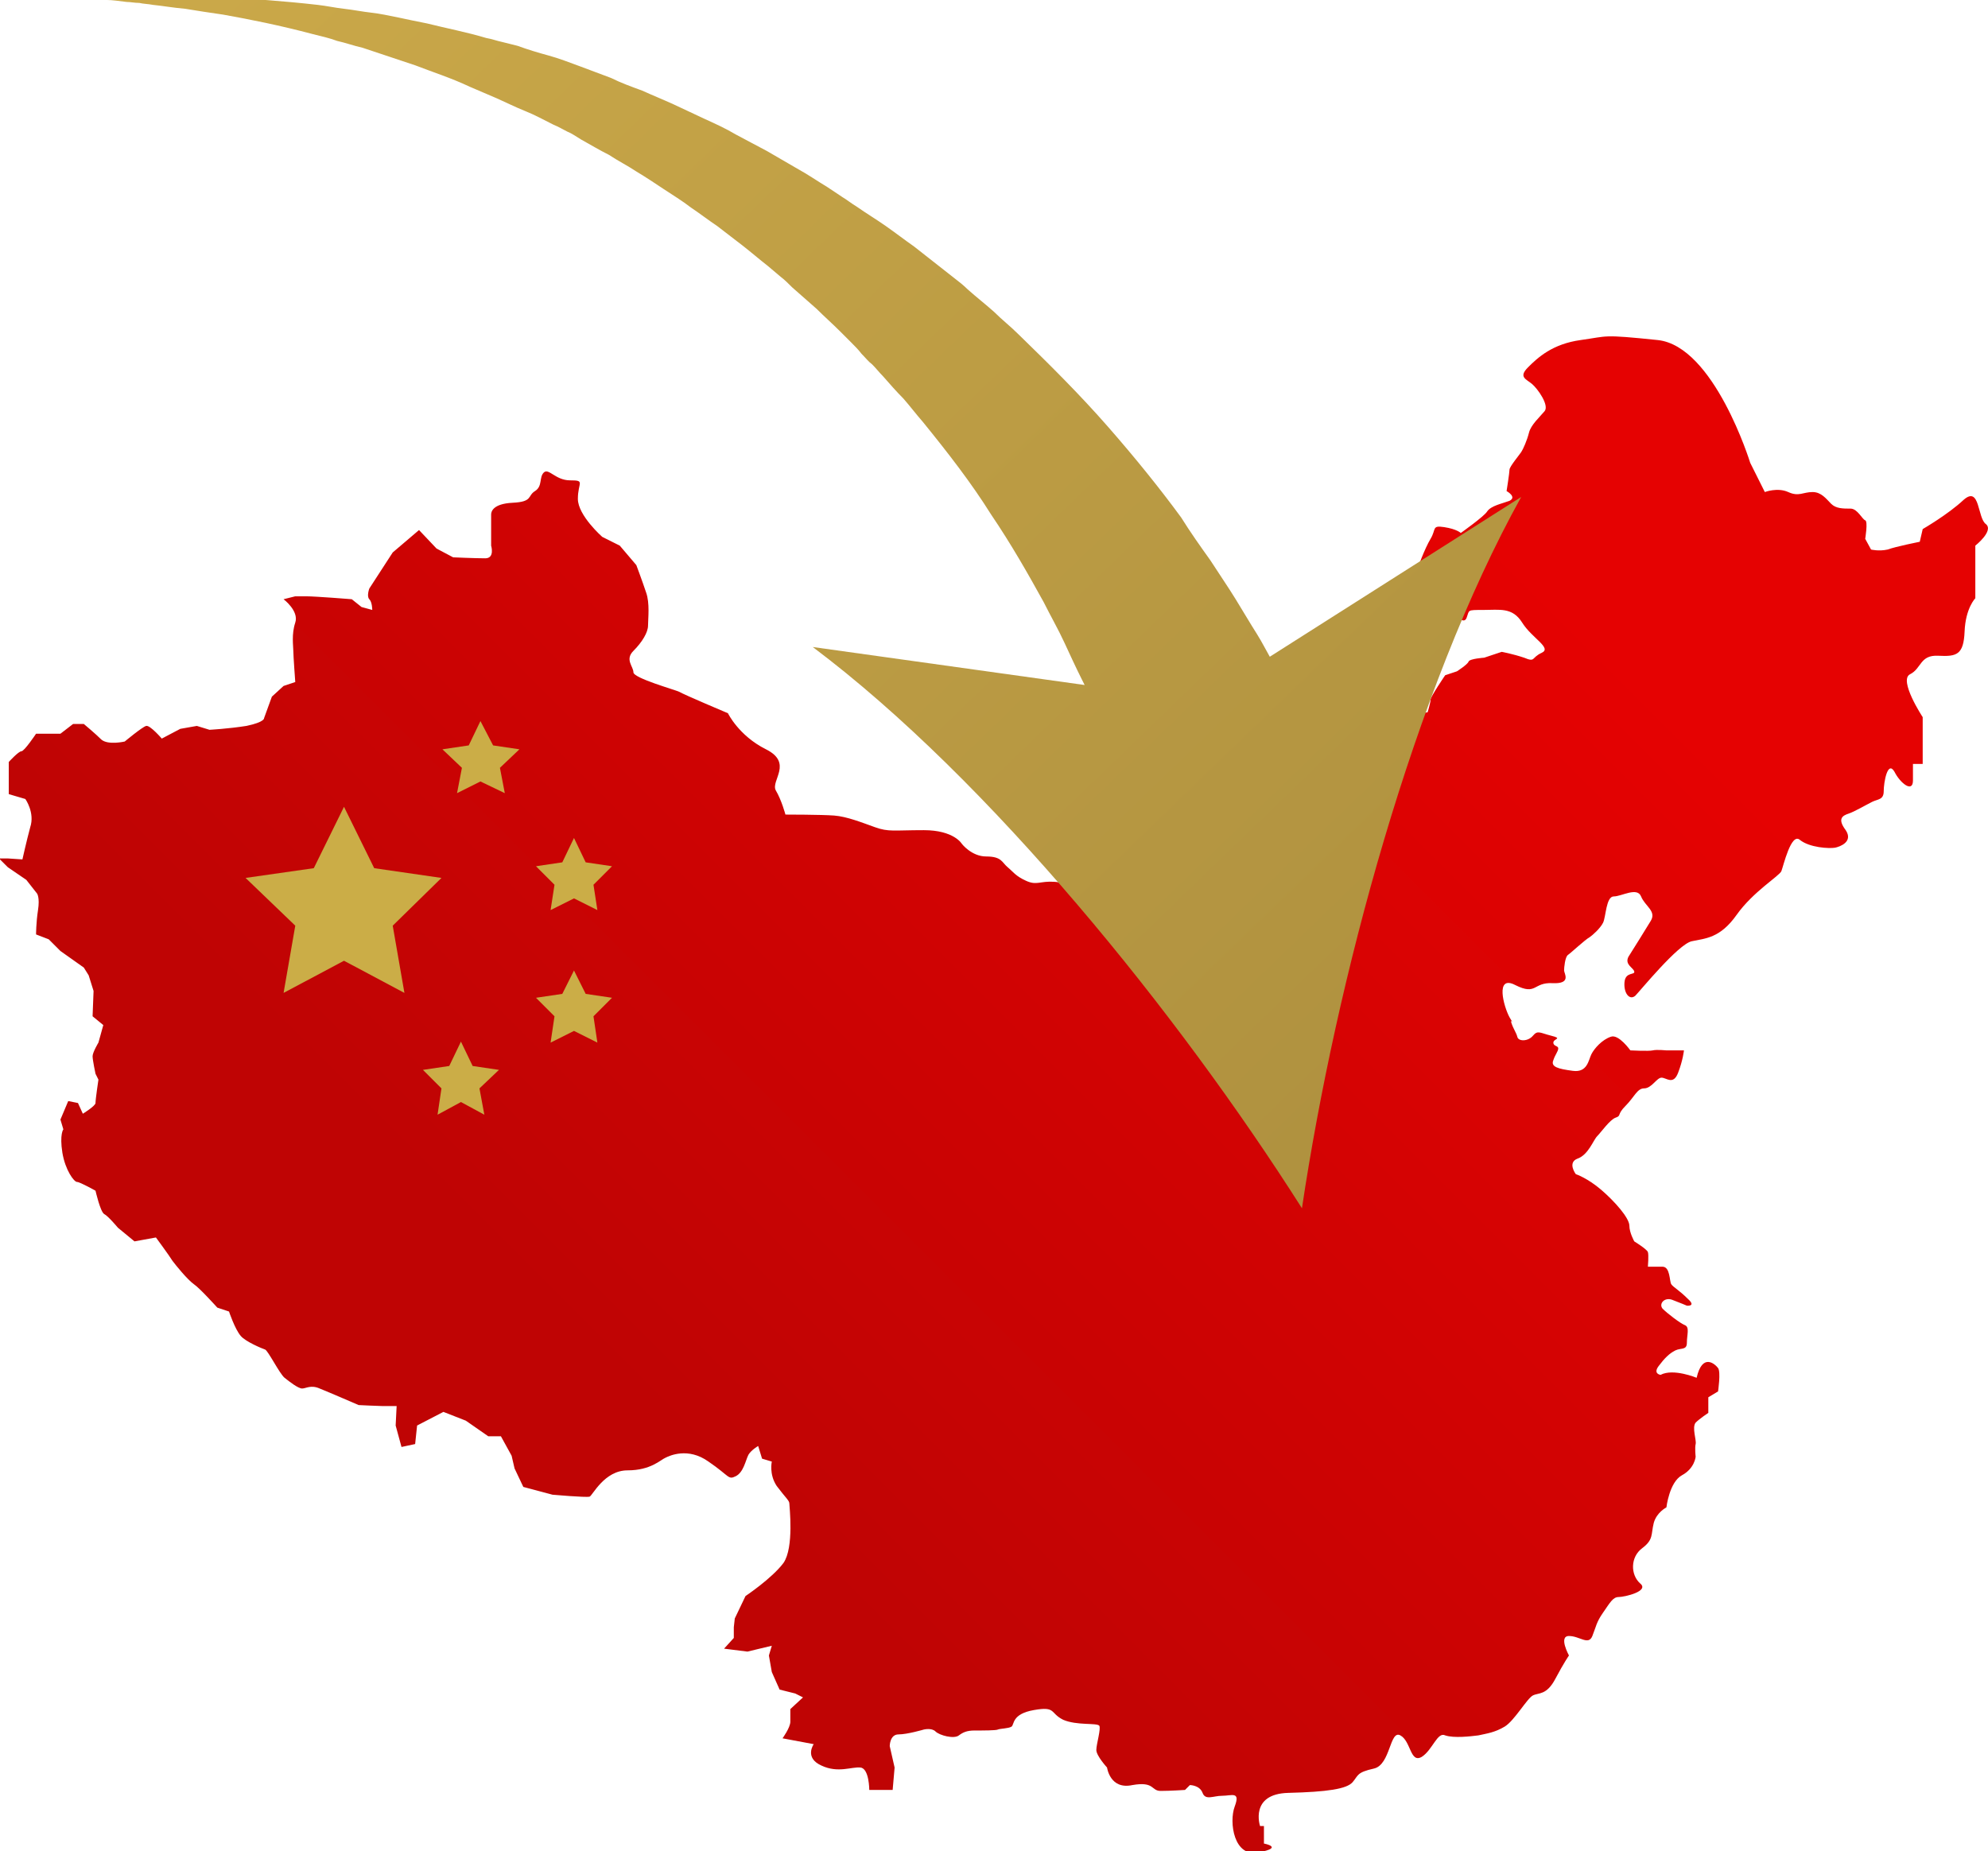 <?xml version="1.0" encoding="utf-8"?>
<!-- Generator: Adobe Illustrator 20.0.0, SVG Export Plug-In . SVG Version: 6.00 Build 0)  -->
<svg version="1.1" id="Layer_1" xmlns="http://www.w3.org/2000/svg" xmlns:xlink="http://www.w3.org/1999/xlink" x="0px" y="0px"
	 viewBox="64.8 -2149.5 204 190" style="enable-background:new 64.8 -2149.5 204 190;" xml:space="preserve">
<style type="text/css">
	.st0{fill:url(#SVGID_1_);}
	.st1{fill:#CBAD47;}
	.st2{fill:url(#SVGID_2_);}
</style>
<g>
	<g>
		<linearGradient id="SVGID_1_" gradientUnits="userSpaceOnUse" x1="216.849" y1="-2096.102" x2="128.588" y2="-2007.841">
			<stop  offset="0" style="stop-color:#E50202"/>
			<stop  offset="1" style="stop-color:#BF0404"/>
		</linearGradient>
		<path class="st0" d="M194.1-1962.1c0,0-1.1-3.3,2.9-3.4c4-0.1,6-0.4,6.6-1.1c0.6-0.7,0.4-1,2.2-1.4c1.7-0.4,1.6-4,2.7-3.4
			c1.1,0.6,1,2.9,2.2,2.2c1.1-0.7,1.6-2.6,2.4-2.2c0.9,0.3,2.6,0.1,3.4,0c0.9-0.2,1.7-0.3,2.7-0.9c1-0.6,2.3-2.9,2.9-3.2
			c0.6-0.3,1.4,0,2.3-1.7c0.9-1.7,1.4-2.4,1.4-2.4s-1.1-2,0-2c1.1,0,2,1,2.4,0c0.4-1,0.4-1.4,1.1-2.4c0.7-1,1-1.6,1.6-1.6
			c0.6,0,3.2-0.6,2.2-1.4c-1-0.9-1-2.7,0.2-3.6c1.2-0.9,0.9-1.4,1.2-2.6c0.3-1.1,1.3-1.6,1.3-1.6s0.3-2.6,1.6-3.3
			c1.3-0.7,1.4-1.9,1.4-1.9s-0.1-0.9,0-1.3c0.1-0.4-0.4-1.7,0-2.2c0.4-0.4,1.3-1,1.3-1v-1.6l1-0.6c0,0,0.3-2,0-2.4
			c-0.3-0.4-1.6-1.6-2.2,1c0,0-2.4-1-3.7-0.3c0,0-0.8-0.1-0.2-0.9c0.6-0.8,1.1-1.3,1.7-1.6c0.6-0.3,1.2,0,1.2-0.8
			c0-0.8,0.3-1.6-0.2-1.8c-0.5-0.2-1.8-1.2-2.3-1.7c-0.4-0.5,0.2-1.2,1-0.9c0.8,0.3,1.5,0.6,1.5,0.6s1,0.1,0.1-0.7
			c-0.9-0.9-1.5-1.2-1.7-1.5c-0.2-0.3-0.1-1.8-0.9-1.8c-0.8,0-1.5,0-1.5,0s0.1-1.2,0-1.5c-0.1-0.3-1.4-1.1-1.4-1.1s-0.5-0.9-0.5-1.6
			c0-0.8-1.5-2.5-2.9-3.7c-1.4-1.2-2.6-1.6-2.6-1.6s-0.9-1.2,0.2-1.6c1.1-0.4,1.6-1.9,2-2.3s1.3-1.7,1.9-1.9c0.6-0.2,0.1-0.3,1-1.2
			c0.9-0.9,1.2-1.8,1.9-1.8c0.8,0,1.3-1.1,1.8-1.1c0.5,0,1.2,0.8,1.7-0.5c0.5-1.3,0.6-2.3,0.6-2.3h-1.8c0,0-1-0.1-1.4,0
			c-0.4,0.1-2.3,0-2.3,0s-1.2-1.7-2-1.4c-0.9,0.3-1.7,1.2-2,1.8c-0.3,0.6-0.4,1.9-1.9,1.7c-1.5-0.2-2.3-0.4-2-1.1
			c0.2-0.6,0.5-0.9,0.5-1.2c0-0.3-0.5-0.2-0.5-0.6c0-0.4,1-0.4-0.2-0.7c-1.2-0.3-1.4-0.6-1.9,0c-0.5,0.6-1.5,0.6-1.6,0.1
			c-0.1-0.4-0.4-0.8-0.6-1.4c-0.2-0.6,0.4,0.4-0.2-0.6c-0.6-1.1-1.5-4.4,0.6-3.3c2.2,1.1,1.8-0.3,3.8-0.2s1.2-1,1.2-1.3
			c0-0.3,0.1-1.4,0.4-1.6c0.3-0.2,1.8-1.6,2.2-1.8c0.3-0.2,1.1-0.9,1.4-1.5c0.3-0.6,0.3-2.7,1.1-2.7c0.8,0,2.4-1,2.8,0
			c0.4,1,1.6,1.5,1,2.5s-1.8,2.9-2.3,3.7c-0.4,0.8,0.5,1.1,0.6,1.5c0.1,0.4-0.9,0-1,1.1c-0.1,1.1,0.5,1.9,1.1,1.4
			c0.5-0.5,4.4-5.3,5.8-5.6c1.4-0.3,2.9-0.3,4.6-2.7c1.7-2.4,4.4-4,4.6-4.5c0.2-0.5,1-4,1.9-3.2c1,0.8,3,0.9,3.6,0.8
			c0.5-0.1,1.9-0.6,1.1-1.8c-0.9-1.2-0.3-1.5,0.3-1.7c0.6-0.2,1.8-0.9,2.4-1.2c0.6-0.3,1.2-0.2,1.2-1.1c0-0.9,0.4-3.2,1.1-2
			c0.6,1.2,1.9,2.2,1.9,0.9s0-1.7,0-1.7h1v-4.8c0,0-2.5-3.8-1.3-4.4c1.2-0.6,1-2,2.9-1.9c1.9,0.1,2.6-0.1,2.7-2.5
			c0.1-2.4,1.1-3.4,1.1-3.4v-5.4c0,0,1.9-1.5,1.1-2.2c-0.9-0.6-0.6-4-2.3-2.5c-1.6,1.5-4.2,3-4.2,3l-0.3,1.3c0,0-2.5,0.5-3.3,0.8
			c-0.9,0.2-1.7,0-1.7,0l-0.6-1.1c0,0,0.3-1.8,0-1.9c-0.3-0.1-0.8-1.2-1.5-1.2c-0.8,0-1.5,0-2-0.5c-0.5-0.5-1-1.2-1.9-1.2
			c-1,0-1.4,0.5-2.5,0c-1.1-0.5-2.4,0-2.4,0l-1.5-3c0,0-3.7-12-9.5-12.6c-5.8-0.6-5-0.4-7.9,0c-2.9,0.4-4.4,1.8-5.4,2.8
			c-1,1-0.2,1.2,0.4,1.7c0.6,0.5,1.8,2.2,1.3,2.8c-0.5,0.6-1.4,1.4-1.6,2.2c-0.2,0.8-0.6,1.7-0.8,2s-1.2,1.5-1.2,1.8
			c0,0.3-0.3,2.2-0.3,2.2s1.1,0.6,0.3,1c-0.8,0.3-1.9,0.5-2.3,1.1c-0.3,0.5-2.7,2.2-2.7,2.2s-0.4-0.4-1.7-0.6
			c-1.3-0.2-0.8,0.2-1.4,1.2c-0.6,1-1.4,3.1-1.5,3.7c-0.1,0.5-1.4,1.7-1.2,2.4c0.2,0.6,1.6,2.2,2.2,2c0.5-0.1,1.3-0.2,2.2-0.3
			c0.9-0.1,1.7,1.1,2,0.3c0.3-0.8,0-0.8,1.7-0.8c1.7,0,3-0.3,4,1.3c1,1.6,3.1,2.6,2,3.1c-1.1,0.5-0.6,1-1.8,0.5
			c-1.2-0.4-2.3-0.6-2.3-0.6l-1.8,0.6c0,0-1.5,0.1-1.6,0.4c-0.1,0.3-1.2,1-1.2,1l-1.2,0.4c0,0-1.5,2.2-1.5,2.5
			c0,0.3-0.3,1.3-0.3,1.3l-1.2,0.2l-1.6,1.1l-1.9,0.3l-2.7,2.3h-3.4c0,0-1.7-1-2.4-0.5s-1.5,2.3-1.5,2.7c0,0.4,0.9,1.4,1.1,1.7
			s0.4,1.7,0.4,1.7s-0.6,1.1-1,1.1c-0.3,0-1.6,0.5-1.6,0.5s-1.3,0.8-1.6,1.4c-0.3,0.6-0.5,1.3-1.6,1.6c-1.1,0.3-0.2-0.4-1.1,0.3
			s-3.1,0.8-4.5,0.9c-1.4,0.1-5.7,0.5-7.1,1c-1.4,0.4-2.7,2.3-4.6,2c-1.9-0.2-0.5-0.8-2-0.9c-1.5-0.1-1.8,0.4-2.9-0.1
			c-1.1-0.5-1.3-0.9-1.9-1.4s-0.6-1.1-2.2-1.1c-1.5,0-2.5-1.3-2.5-1.3s-0.8-1.4-3.9-1.4c-3.1,0-3.6,0.2-5-0.3
			c-1.4-0.5-2.9-1.1-4.2-1.2s-5-0.1-5-0.1s-0.4-1.5-1-2.5c-0.5-1,1.8-2.8-1-4.2c-2.8-1.4-3.9-3.7-3.9-3.7s-4.5-1.9-5-2.2
			c-0.4-0.2-4.7-1.4-4.7-2s-0.9-1.3,0-2.2c0.9-0.9,1.5-1.9,1.5-2.6s0.2-2.3-0.2-3.4c-0.4-1.2-1-2.8-1-2.8l-1.7-2l-1.8-0.9
			c0,0-2.5-2.2-2.5-3.9c0-1.7,0.8-1.9-0.8-1.9c-1.5,0-2.2-1.3-2.7-0.8c-0.5,0.5-0.1,1.4-0.9,1.9c-0.8,0.5-0.2,1.1-2.3,1.2
			c-2,0.1-2.2,0.9-2.2,1.2c0,0.3,0,3.2,0,3.2s0.4,1.3-0.6,1.3c-1.1,0-3.3-0.1-3.3-0.1l-1.7-0.9l-1.8-1.9l-2.7,2.3l-2.4,3.7
			c0,0-0.3,0.8,0,1.1c0.3,0.3,0.3,1.1,0.3,1.1l-1.1-0.3l-1-0.8c0,0-3.7-0.3-4.7-0.3c-1.1,0-1.1,0-1.1,0l-1.2,0.3
			c0,0,1.6,1.2,1.2,2.4c-0.4,1.2-0.2,2.4-0.2,2.9s0.2,3.2,0.2,3.2l-1.2,0.4l-1.2,1.1l-0.8,2.2c0,0,0.1,0.4-1.8,0.8
			c-1.9,0.3-3.8,0.4-3.8,0.4L85-2075l-1.7,0.3l-1.9,1c0,0-1.2-1.4-1.6-1.3c-0.4,0.1-2.2,1.6-2.2,1.6s-1.7,0.4-2.4-0.2
			c-0.6-0.6-1.8-1.6-1.8-1.6h-1.1l-1.3,1h-2.5c0,0-1.2,1.8-1.5,1.8s-1.3,1.1-1.3,1.1v1.1v1.2v1l1.7,0.5c0,0,1,1.4,0.5,2.9
			c-0.4,1.5-0.8,3.3-0.8,3.3l-1.5-0.1h-0.9l0.9,0.9l1.9,1.3l1.1,1.4c0,0,0.3,0.4,0.1,1.7c-0.2,1.3-0.2,2.5-0.2,2.5l1.3,0.5l1.2,1.2
			l2.4,1.7l0.5,0.8l0.5,1.6l-0.1,2.6l1.1,0.9l-0.5,1.8c0,0-0.6,1-0.6,1.4c0,0.4,0.3,1.8,0.3,1.8l0.3,0.6c0,0-0.3,2-0.3,2.4
			c0,0.3-1.3,1.1-1.3,1.1l-0.5-1.1l-1-0.2l-0.8,1.9l0.3,1c0,0-0.4,0.5-0.1,2.4c0.3,1.8,1.2,3,1.5,3c0.3,0,1.9,0.9,1.9,0.9
			s0.5,2.2,0.9,2.4s1.4,1.4,1.4,1.4l1.7,1.4l2.2-0.4c0,0,1.4,1.9,1.7,2.4c0.3,0.4,1.5,1.9,2.2,2.4c0.6,0.4,2.4,2.4,2.4,2.4l1.2,0.4
			c0,0,0.6,1.8,1.2,2.5c0.5,0.6,2.2,1.3,2.5,1.4c0.3,0.1,1.5,2.5,2,2.9c0.5,0.4,1.4,1.1,1.8,1.1c0.4,0,0.9-0.4,1.8,0
			c1,0.4,4,1.7,4,1.7s2,0.1,2.4,0.1c0.3,0,1.5,0,1.5,0l-0.1,2l0.6,2.2l1.4-0.3l0.2-1.9l2.7-1.4l2.3,0.9l2.3,1.6h1.3l1.1,2l0.3,1.3
			l0.9,1.9l3,0.8c0,0,3.4,0.3,3.8,0.2c0.3-0.1,1.5-2.7,3.9-2.7c2.4,0,3.4-1.1,3.9-1.3c0.4-0.2,2.3-1.1,4.4,0.4
			c2.2,1.5,2,1.9,2.8,1.5c0.8-0.4,1-1.6,1.3-2.2c0.3-0.5,1-0.9,1-0.9l0.4,1.3l1,0.3c0,0-0.3,1.3,0.5,2.5c0.9,1.2,1.3,1.5,1.3,1.8
			c0,0.3,0.5,4.5-0.6,6.1c-1.2,1.6-3.9,3.4-3.9,3.4l-1.1,2.3l-0.1,0.9v1.1l-1,1.1l2.4,0.3l2.5-0.6l-0.3,1l0.3,1.7l0.8,1.8l1.6,0.4
			l0.8,0.4l-1.3,1.2c0,0,0,0.6,0,1.3c0,0.6-0.8,1.7-0.8,1.7l3.2,0.6c0,0-1,1.4,0.8,2.2c1.7,0.8,3.1,0.1,4,0.2
			c0.9,0.1,0.9,2.3,0.9,2.3h2.4l0.2-2.3l-0.5-2.2c0,0,0-1.2,0.9-1.2c0.9,0,2.6-0.5,2.6-0.5s0.8-0.2,1.2,0.2c0.4,0.4,1.9,0.8,2.4,0.4
			c0.4-0.3,0.8-0.5,1.6-0.5c0.9,0,2.2,0,2.4-0.1c0.2-0.1,1.1-0.1,1.4-0.3s0-1.3,2.3-1.7c2.3-0.4,1.6,0.3,3,1
			c1.4,0.6,3.4,0.3,3.7,0.6c0.2,0.3-0.3,1.9-0.3,2.5s1.1,1.8,1.1,1.8s0.3,2.3,2.6,1.8c2.3-0.4,1.9,0.6,2.9,0.6s2.5-0.1,2.5-0.1
			l0.5-0.5c0,0,1,0,1.3,0.8c0.3,0.8,1.1,0.3,2,0.3c1,0,1.9-0.5,1.3,1.1c-0.6,1.6-0.1,5.3,2.5,4.7c2.6-0.5,0.5-0.9,0.5-0.9V-1962.1z"
			/>
		<polygon class="st1" points="114.1,-2075.5 115.4,-2073 118.1,-2072.6 116.1,-2070.7 116.6,-2068.1 114.1,-2069.3 111.7,-2068.1 
			112.2,-2070.7 110.2,-2072.6 112.9,-2073 		"/>
		<polygon class="st1" points="123.7,-2063.5 124.9,-2061 127.6,-2060.6 125.7,-2058.7 126.1,-2056.1 123.7,-2057.3 121.3,-2056.1 
			121.7,-2058.7 119.8,-2060.6 122.5,-2061 		"/>
		<polygon class="st1" points="123.7,-2049.9 124.9,-2047.5 127.6,-2047.1 125.7,-2045.2 126.1,-2042.5 123.7,-2043.7 
			121.3,-2042.5 121.7,-2045.2 119.8,-2047.1 122.5,-2047.5 		"/>
		<polygon class="st1" points="112.1,-2042.6 113.3,-2040.1 116,-2039.7 114,-2037.8 114.5,-2035.1 112.1,-2036.4 109.7,-2035.1 
			110.1,-2037.8 108.2,-2039.7 110.9,-2040.1 		"/>
		<polygon class="st1" points="100.1,-2066.7 103.2,-2060.4 110.1,-2059.4 105.1,-2054.5 106.3,-2047.6 100.1,-2050.9 93.9,-2047.6 
			95.1,-2054.5 90,-2059.4 97,-2060.4 		"/>
	</g>
	<linearGradient id="SVGID_2_" gradientUnits="userSpaceOnUse" x1="-54.817" y1="-2333.477" x2="222.36" y2="-2046.312">
		<stop  offset="0" style="stop-color:#EFC756"/>
		<stop  offset="1" style="stop-color:#AF913F"/>
	</linearGradient>
	<path class="st2" d="M195.1-2082.1c-0.4-0.7-0.8-1.5-1.3-2.3c-0.7-1.1-1.4-2.3-2.2-3.6c-0.8-1.3-1.7-2.6-2.6-4c-1-1.4-2-2.8-3-4.4
		c-2.2-3-4.7-6.1-7.5-9.3c-2.8-3.2-5.9-6.3-9.2-9.5c-0.8-0.8-1.7-1.5-2.5-2.3c-0.9-0.8-1.8-1.5-2.7-2.3c-0.4-0.4-0.9-0.8-1.3-1.1
		c-0.5-0.4-0.9-0.7-1.4-1.1c-0.5-0.4-0.9-0.7-1.4-1.1c-0.5-0.4-0.9-0.7-1.4-1.1c-1-0.7-1.9-1.4-2.9-2.1c-1-0.7-2-1.3-3-2
		c-0.5-0.3-1-0.7-1.5-1l-1.5-1c-1-0.6-2-1.3-3.1-1.9l-3.1-1.8c-1.1-0.6-2.1-1.1-3.2-1.7c-1-0.6-2.1-1.1-3.2-1.6
		c-1.1-0.5-2.1-1-3.2-1.5c-1.1-0.5-2.1-0.9-3.2-1.4c-1.1-0.4-2.2-0.8-3.2-1.3c-0.5-0.2-1.1-0.4-1.6-0.6c-0.5-0.2-1.1-0.4-1.6-0.6
		c-1.1-0.4-2.1-0.8-3.2-1.1c-1.1-0.3-2.1-0.6-3.2-1l-0.8-0.2l-0.8-0.2c-0.5-0.1-1-0.3-1.6-0.4c-2-0.6-4.1-1-6.1-1.5
		c-1-0.2-2-0.4-2.9-0.6c-1-0.2-1.9-0.4-2.8-0.5c-0.9-0.1-1.9-0.3-2.8-0.4c-0.9-0.1-1.8-0.3-2.7-0.4c-3.5-0.4-6.7-0.6-9.5-0.8
		c-1.4,0-2.7-0.1-4-0.1c-1.2,0-2.4,0-3.4,0c-0.5,0-1,0-1.4,0c-0.4,0-0.9,0-1.3,0.1c-0.8,0-1.5,0.1-2,0.1c-1.1,0.1-1.7,0.1-1.7,0.1
		s0.6,0,1.7,0.1c0.5,0,1.2,0.1,2,0.2c0.4,0,0.8,0.1,1.3,0.1c0.4,0.1,0.9,0.1,1.4,0.2c1,0.1,2.1,0.3,3.3,0.4c1.2,0.2,2.5,0.4,3.9,0.6
		c2.8,0.5,5.8,1.1,9.2,2c0.8,0.2,1.7,0.4,2.5,0.7c0.9,0.2,1.7,0.5,2.6,0.7c0.9,0.3,1.8,0.6,2.7,0.9c0.9,0.3,1.8,0.6,2.7,0.9
		c1.8,0.7,3.7,1.3,5.6,2.2c0.5,0.2,0.9,0.4,1.4,0.6l0.7,0.3l0.7,0.3c0.9,0.4,1.9,0.9,2.9,1.3c1,0.4,1.9,0.9,2.9,1.4
		c0.5,0.2,1,0.5,1.4,0.7c0.5,0.2,0.9,0.5,1.4,0.8c0.9,0.5,1.9,1.1,2.9,1.6c0.9,0.6,1.9,1.1,2.8,1.7c1,0.6,1.9,1.2,2.8,1.8
		c0.9,0.6,1.9,1.2,2.8,1.9c0.9,0.6,1.8,1.3,2.7,1.9l2.6,2c0.9,0.7,1.7,1.4,2.6,2.1l1.3,1.1c0.4,0.3,0.8,0.7,1.2,1.1
		c0.8,0.7,1.7,1.5,2.5,2.2c0.8,0.8,1.6,1.5,2.4,2.3c0.4,0.4,0.8,0.8,1.1,1.1c0.4,0.4,0.8,0.8,1.1,1.2c0.4,0.4,0.7,0.8,1.1,1.1
		c0.4,0.4,0.7,0.8,1.1,1.2c0.7,0.8,1.4,1.6,2.1,2.3c0.7,0.8,1.3,1.6,2,2.4c2.6,3.2,5,6.3,7,9.5c2.1,3.1,3.8,6.1,5.4,9
		c0.7,1.4,1.5,2.8,2.1,4.1c0.6,1.3,1.2,2.6,1.8,3.8c0.1,0.2,0.2,0.4,0.3,0.6l-27.9-3.9c18.1,13.6,37.5,37.6,50.2,57.6
		c3.5-23.4,11.5-53.2,22.5-73L195.1-2082.1z"/>
</g>
</svg>

